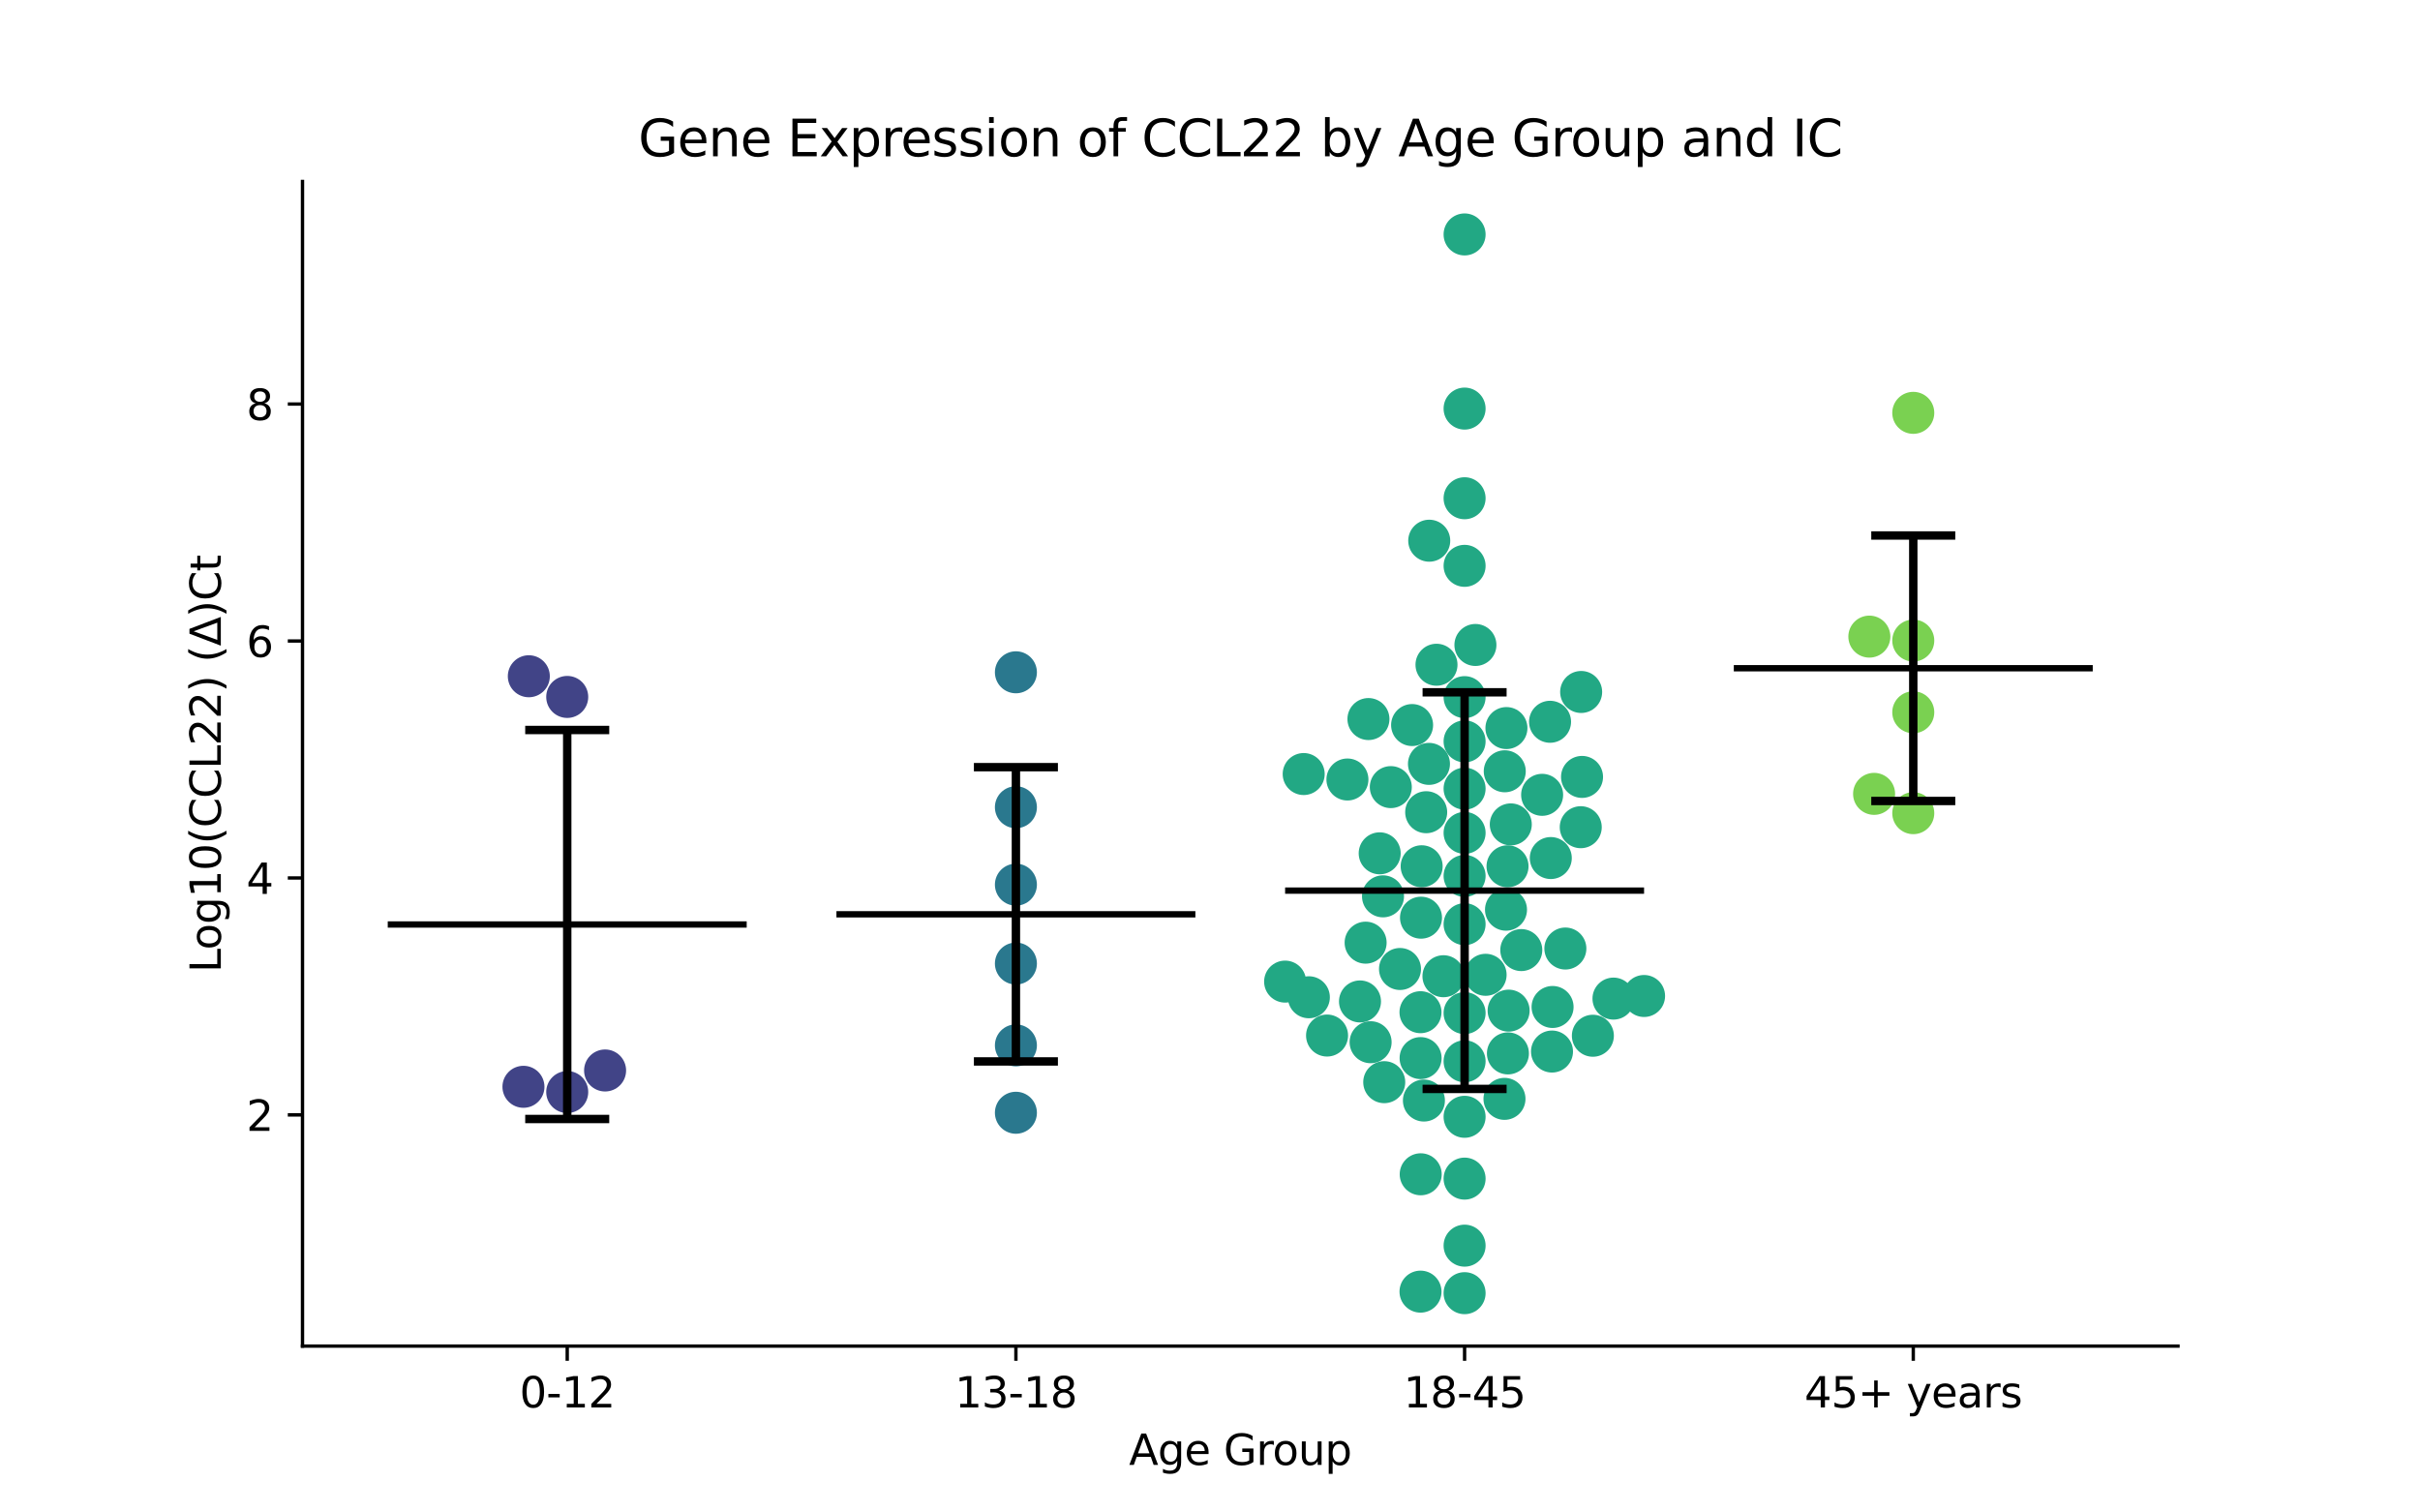 <?xml version="1.0" encoding="utf-8" standalone="no"?>
<!DOCTYPE svg PUBLIC "-//W3C//DTD SVG 1.1//EN"
  "http://www.w3.org/Graphics/SVG/1.1/DTD/svg11.dtd">
<svg xmlns:xlink="http://www.w3.org/1999/xlink" width="576pt" height="360pt" viewBox="0 0 576 360" xmlns="http://www.w3.org/2000/svg" version="1.1">
 <defs>
  <style type="text/css">*{stroke-linejoin: round; stroke-linecap: butt}</style>
 </defs>
 <g id="figure_1">
  <g id="patch_1">
   <path d="M 0 360 
L 576 360 
L 576 0 
L 0 0 
z
" style="fill: #ffffff"/>
  </g>
  <g id="axes_1">
   <g id="patch_2">
    <path d="M 72 320.4 
L 518.4 320.4 
L 518.4 43.2 
L 72 43.2 
z
" style="fill: #ffffff"/>
   </g>
   <g id="PathCollection_1">
    <defs>
     <path id="C0_0_8bb3ae64c8" d="M 0 5 
C 1.326 5 2.598 4.473 3.536 3.536 
C 4.473 2.598 5 1.326 5 -0 
C 5 -1.326 4.473 -2.598 3.536 -3.536 
C 2.598 -4.473 1.326 -5 0 -5 
C -1.326 -5 -2.598 -4.473 -3.536 -3.536 
C -4.473 -2.598 -5 -1.326 -5 0 
C -5 1.326 -4.473 2.598 -3.536 3.536 
C -2.598 4.473 -1.326 5 0 5 
z
"/>
    </defs>
    <g clip-path="url(#pdf926c9b9c)">
     <use xlink:href="#C0_0_8bb3ae64c8" x="135.009" y="259.925" style="fill: #414487"/>
    </g>
    <g clip-path="url(#pdf926c9b9c)">
     <use xlink:href="#C0_0_8bb3ae64c8" x="135.009" y="165.884" style="fill: #414487"/>
    </g>
    <g clip-path="url(#pdf926c9b9c)">
     <use xlink:href="#C0_0_8bb3ae64c8" x="124.59" y="258.679" style="fill: #414487"/>
    </g>
    <g clip-path="url(#pdf926c9b9c)">
     <use xlink:href="#C0_0_8bb3ae64c8" x="144.022" y="254.795" style="fill: #414487"/>
    </g>
    <g clip-path="url(#pdf926c9b9c)">
     <use xlink:href="#C0_0_8bb3ae64c8" x="125.869" y="160.961" style="fill: #414487"/>
    </g>
   </g>
   <g id="PathCollection_2">
    <defs>
     <path id="C1_0_9fe7c3925b" d="M 0 5 
C 1.326 5 2.598 4.473 3.536 3.536 
C 4.473 2.598 5 1.326 5 -0 
C 5 -1.326 4.473 -2.598 3.536 -3.536 
C 2.598 -4.473 1.326 -5 0 -5 
C -1.326 -5 -2.598 -4.473 -3.536 -3.536 
C -4.473 -2.598 -5 -1.326 -5 0 
C -5 1.326 -4.473 2.598 -3.536 3.536 
C -2.598 4.473 -1.326 5 0 5 
z
"/>
    </defs>
    <g clip-path="url(#pdf926c9b9c)">
     <use xlink:href="#C1_0_9fe7c3925b" x="241.803" y="192.138" style="fill: #2a788e"/>
    </g>
    <g clip-path="url(#pdf926c9b9c)">
     <use xlink:href="#C1_0_9fe7c3925b" x="241.803" y="248.82" style="fill: #2a788e"/>
    </g>
    <g clip-path="url(#pdf926c9b9c)">
     <use xlink:href="#C1_0_9fe7c3925b" x="241.803" y="210.567" style="fill: #2a788e"/>
    </g>
    <g clip-path="url(#pdf926c9b9c)">
     <use xlink:href="#C1_0_9fe7c3925b" x="241.803" y="160.019" style="fill: #2a788e"/>
    </g>
    <g clip-path="url(#pdf926c9b9c)">
     <use xlink:href="#C1_0_9fe7c3925b" x="241.803" y="229.343" style="fill: #2a788e"/>
    </g>
    <g clip-path="url(#pdf926c9b9c)">
     <use xlink:href="#C1_0_9fe7c3925b" x="241.803" y="264.858" style="fill: #2a788e"/>
    </g>
   </g>
   <g id="PathCollection_3">
    <defs>
     <path id="C2_0_436fbdc144" d="M 0 5 
C 1.326 5 2.598 4.473 3.536 3.536 
C 4.473 2.598 5 1.326 5 -0 
C 5 -1.326 4.473 -2.598 3.536 -3.536 
C 2.598 -4.473 1.326 -5 0 -5 
C -1.326 -5 -2.598 -4.473 -3.536 -3.536 
C -4.473 -2.598 -5 -1.326 -5 0 
C -5 1.326 -4.473 2.598 -3.536 3.536 
C -2.598 4.473 -1.326 5 0 5 
z
"/>
    </defs>
    <g clip-path="url(#pdf926c9b9c)">
     <use xlink:href="#C2_0_436fbdc144" x="315.862" y="246.478" style="fill: #22a884"/>
    </g>
    <g clip-path="url(#pdf926c9b9c)">
     <use xlink:href="#C2_0_436fbdc144" x="340.117" y="181.817" style="fill: #22a884"/>
    </g>
    <g clip-path="url(#pdf926c9b9c)">
     <use xlink:href="#C2_0_436fbdc144" x="351.174" y="153.515" style="fill: #22a884"/>
    </g>
    <g clip-path="url(#pdf926c9b9c)">
     <use xlink:href="#C2_0_436fbdc144" x="384.035" y="237.686" style="fill: #22a884"/>
    </g>
    <g clip-path="url(#pdf926c9b9c)">
     <use xlink:href="#C2_0_436fbdc144" x="379.13" y="246.528" style="fill: #22a884"/>
    </g>
    <g clip-path="url(#pdf926c9b9c)">
     <use xlink:href="#C2_0_436fbdc144" x="329.471" y="257.579" style="fill: #22a884"/>
    </g>
    <g clip-path="url(#pdf926c9b9c)">
     <use xlink:href="#C2_0_436fbdc144" x="339.456" y="193.323" style="fill: #22a884"/>
    </g>
    <g clip-path="url(#pdf926c9b9c)">
     <use xlink:href="#C2_0_436fbdc144" x="348.597" y="118.592" style="fill: #22a884"/>
    </g>
    <g clip-path="url(#pdf926c9b9c)">
     <use xlink:href="#C2_0_436fbdc144" x="376.55" y="184.921" style="fill: #22a884"/>
    </g>
    <g clip-path="url(#pdf926c9b9c)">
     <use xlink:href="#C2_0_436fbdc144" x="340.182" y="128.699" style="fill: #22a884"/>
    </g>
    <g clip-path="url(#pdf926c9b9c)">
     <use xlink:href="#C2_0_436fbdc144" x="348.597" y="134.68" style="fill: #22a884"/>
    </g>
    <g clip-path="url(#pdf926c9b9c)">
     <use xlink:href="#C2_0_436fbdc144" x="338.379" y="206.188" style="fill: #22a884"/>
    </g>
    <g clip-path="url(#pdf926c9b9c)">
     <use xlink:href="#C2_0_436fbdc144" x="368.938" y="171.797" style="fill: #22a884"/>
    </g>
    <g clip-path="url(#pdf926c9b9c)">
     <use xlink:href="#C2_0_436fbdc144" x="348.597" y="208.488" style="fill: #22a884"/>
    </g>
    <g clip-path="url(#pdf926c9b9c)">
     <use xlink:href="#C2_0_436fbdc144" x="358.817" y="206.194" style="fill: #22a884"/>
    </g>
    <g clip-path="url(#pdf926c9b9c)">
     <use xlink:href="#C2_0_436fbdc144" x="341.91" y="158.222" style="fill: #22a884"/>
    </g>
    <g clip-path="url(#pdf926c9b9c)">
     <use xlink:href="#C2_0_436fbdc144" x="372.583" y="225.768" style="fill: #22a884"/>
    </g>
    <g clip-path="url(#pdf926c9b9c)">
     <use xlink:href="#C2_0_436fbdc144" x="311.531" y="237.368" style="fill: #22a884"/>
    </g>
    <g clip-path="url(#pdf926c9b9c)">
     <use xlink:href="#C2_0_436fbdc144" x="348.597" y="280.533" style="fill: #22a884"/>
    </g>
    <g clip-path="url(#pdf926c9b9c)">
     <use xlink:href="#C2_0_436fbdc144" x="328.39" y="203.106" style="fill: #22a884"/>
    </g>
    <g clip-path="url(#pdf926c9b9c)">
     <use xlink:href="#C2_0_436fbdc144" x="358.556" y="173.295" style="fill: #22a884"/>
    </g>
    <g clip-path="url(#pdf926c9b9c)">
     <use xlink:href="#C2_0_436fbdc144" x="369.4" y="250.288" style="fill: #22a884"/>
    </g>
    <g clip-path="url(#pdf926c9b9c)">
     <use xlink:href="#C2_0_436fbdc144" x="338.153" y="279.503" style="fill: #22a884"/>
    </g>
    <g clip-path="url(#pdf926c9b9c)">
     <use xlink:href="#C2_0_436fbdc144" x="305.879" y="233.641" style="fill: #22a884"/>
    </g>
    <g clip-path="url(#pdf926c9b9c)">
     <use xlink:href="#C2_0_436fbdc144" x="331.036" y="187.349" style="fill: #22a884"/>
    </g>
    <g clip-path="url(#pdf926c9b9c)">
     <use xlink:href="#C2_0_436fbdc144" x="338.223" y="218.425" style="fill: #22a884"/>
    </g>
    <g clip-path="url(#pdf926c9b9c)">
     <use xlink:href="#C2_0_436fbdc144" x="338.104" y="307.434" style="fill: #22a884"/>
    </g>
    <g clip-path="url(#pdf926c9b9c)">
     <use xlink:href="#C2_0_436fbdc144" x="369.539" y="239.679" style="fill: #22a884"/>
    </g>
    <g clip-path="url(#pdf926c9b9c)">
     <use xlink:href="#C2_0_436fbdc144" x="348.597" y="55.8" style="fill: #22a884"/>
    </g>
    <g clip-path="url(#pdf926c9b9c)">
     <use xlink:href="#C2_0_436fbdc144" x="348.597" y="219.969" style="fill: #22a884"/>
    </g>
    <g clip-path="url(#pdf926c9b9c)">
     <use xlink:href="#C2_0_436fbdc144" x="348.597" y="296.489" style="fill: #22a884"/>
    </g>
    <g clip-path="url(#pdf926c9b9c)">
     <use xlink:href="#C2_0_436fbdc144" x="338.915" y="261.95" style="fill: #22a884"/>
    </g>
    <g clip-path="url(#pdf926c9b9c)">
     <use xlink:href="#C2_0_436fbdc144" x="329.178" y="213.346" style="fill: #22a884"/>
    </g>
    <g clip-path="url(#pdf926c9b9c)">
     <use xlink:href="#C2_0_436fbdc144" x="348.597" y="265.82" style="fill: #22a884"/>
    </g>
    <g clip-path="url(#pdf926c9b9c)">
     <use xlink:href="#C2_0_436fbdc144" x="348.597" y="241.138" style="fill: #22a884"/>
    </g>
    <g clip-path="url(#pdf926c9b9c)">
     <use xlink:href="#C2_0_436fbdc144" x="358.158" y="183.58" style="fill: #22a884"/>
    </g>
    <g clip-path="url(#pdf926c9b9c)">
     <use xlink:href="#C2_0_436fbdc144" x="348.597" y="307.8" style="fill: #22a884"/>
    </g>
    <g clip-path="url(#pdf926c9b9c)">
     <use xlink:href="#C2_0_436fbdc144" x="325.041" y="224.371" style="fill: #22a884"/>
    </g>
    <g clip-path="url(#pdf926c9b9c)">
     <use xlink:href="#C2_0_436fbdc144" x="338.127" y="251.848" style="fill: #22a884"/>
    </g>
    <g clip-path="url(#pdf926c9b9c)">
     <use xlink:href="#C2_0_436fbdc144" x="326.228" y="248.068" style="fill: #22a884"/>
    </g>
    <g clip-path="url(#pdf926c9b9c)">
     <use xlink:href="#C2_0_436fbdc144" x="359.592" y="196.221" style="fill: #22a884"/>
    </g>
    <g clip-path="url(#pdf926c9b9c)">
     <use xlink:href="#C2_0_436fbdc144" x="358.092" y="261.55" style="fill: #22a884"/>
    </g>
    <g clip-path="url(#pdf926c9b9c)">
     <use xlink:href="#C2_0_436fbdc144" x="333.224" y="230.638" style="fill: #22a884"/>
    </g>
    <g clip-path="url(#pdf926c9b9c)">
     <use xlink:href="#C2_0_436fbdc144" x="343.567" y="232.36" style="fill: #22a884"/>
    </g>
    <g clip-path="url(#pdf926c9b9c)">
     <use xlink:href="#C2_0_436fbdc144" x="358.454" y="216.524" style="fill: #22a884"/>
    </g>
    <g clip-path="url(#pdf926c9b9c)">
     <use xlink:href="#C2_0_436fbdc144" x="358.911" y="250.731" style="fill: #22a884"/>
    </g>
    <g clip-path="url(#pdf926c9b9c)">
     <use xlink:href="#C2_0_436fbdc144" x="348.597" y="252.608" style="fill: #22a884"/>
    </g>
    <g clip-path="url(#pdf926c9b9c)">
     <use xlink:href="#C2_0_436fbdc144" x="353.6" y="232.021" style="fill: #22a884"/>
    </g>
    <g clip-path="url(#pdf926c9b9c)">
     <use xlink:href="#C2_0_436fbdc144" x="362.09" y="226.137" style="fill: #22a884"/>
    </g>
    <g clip-path="url(#pdf926c9b9c)">
     <use xlink:href="#C2_0_436fbdc144" x="323.701" y="238.362" style="fill: #22a884"/>
    </g>
    <g clip-path="url(#pdf926c9b9c)">
     <use xlink:href="#C2_0_436fbdc144" x="310.299" y="184.237" style="fill: #22a884"/>
    </g>
    <g clip-path="url(#pdf926c9b9c)">
     <use xlink:href="#C2_0_436fbdc144" x="376.244" y="196.891" style="fill: #22a884"/>
    </g>
    <g clip-path="url(#pdf926c9b9c)">
     <use xlink:href="#C2_0_436fbdc144" x="359.079" y="240.552" style="fill: #22a884"/>
    </g>
    <g clip-path="url(#pdf926c9b9c)">
     <use xlink:href="#C2_0_436fbdc144" x="336.104" y="172.576" style="fill: #22a884"/>
    </g>
    <g clip-path="url(#pdf926c9b9c)">
     <use xlink:href="#C2_0_436fbdc144" x="348.597" y="165.932" style="fill: #22a884"/>
    </g>
    <g clip-path="url(#pdf926c9b9c)">
     <use xlink:href="#C2_0_436fbdc144" x="320.71" y="185.536" style="fill: #22a884"/>
    </g>
    <g clip-path="url(#pdf926c9b9c)">
     <use xlink:href="#C2_0_436fbdc144" x="369.113" y="204.231" style="fill: #22a884"/>
    </g>
    <g clip-path="url(#pdf926c9b9c)">
     <use xlink:href="#C2_0_436fbdc144" x="338.1" y="240.922" style="fill: #22a884"/>
    </g>
    <g clip-path="url(#pdf926c9b9c)">
     <use xlink:href="#C2_0_436fbdc144" x="391.315" y="237.066" style="fill: #22a884"/>
    </g>
    <g clip-path="url(#pdf926c9b9c)">
     <use xlink:href="#C2_0_436fbdc144" x="348.597" y="97.253" style="fill: #22a884"/>
    </g>
    <g clip-path="url(#pdf926c9b9c)">
     <use xlink:href="#C2_0_436fbdc144" x="348.597" y="187.714" style="fill: #22a884"/>
    </g>
    <g clip-path="url(#pdf926c9b9c)">
     <use xlink:href="#C2_0_436fbdc144" x="325.712" y="171.148" style="fill: #22a884"/>
    </g>
    <g clip-path="url(#pdf926c9b9c)">
     <use xlink:href="#C2_0_436fbdc144" x="367.052" y="189.184" style="fill: #22a884"/>
    </g>
    <g clip-path="url(#pdf926c9b9c)">
     <use xlink:href="#C2_0_436fbdc144" x="376.34" y="164.704" style="fill: #22a884"/>
    </g>
    <g clip-path="url(#pdf926c9b9c)">
     <use xlink:href="#C2_0_436fbdc144" x="348.597" y="176.463" style="fill: #22a884"/>
    </g>
    <g clip-path="url(#pdf926c9b9c)">
     <use xlink:href="#C2_0_436fbdc144" x="348.597" y="198.244" style="fill: #22a884"/>
    </g>
   </g>
   <g id="PathCollection_4">
    <defs>
     <path id="C3_0_03d48e1e03" d="M 0 5 
C 1.326 5 2.598 4.473 3.536 3.536 
C 4.473 2.598 5 1.326 5 -0 
C 5 -1.326 4.473 -2.598 3.536 -3.536 
C 2.598 -4.473 1.326 -5 0 -5 
C -1.326 -5 -2.598 -4.473 -3.536 -3.536 
C -4.473 -2.598 -5 -1.326 -5 0 
C -5 1.326 -4.473 2.598 -3.536 3.536 
C -2.598 4.473 -1.326 5 0 5 
z
"/>
    </defs>
    <g clip-path="url(#pdf926c9b9c)">
     <use xlink:href="#C3_0_03d48e1e03" x="455.391" y="169.538" style="fill: #7ad151"/>
    </g>
    <g clip-path="url(#pdf926c9b9c)">
     <use xlink:href="#C3_0_03d48e1e03" x="455.391" y="152.463" style="fill: #7ad151"/>
    </g>
    <g clip-path="url(#pdf926c9b9c)">
     <use xlink:href="#C3_0_03d48e1e03" x="444.938" y="151.527" style="fill: #7ad151"/>
    </g>
    <g clip-path="url(#pdf926c9b9c)">
     <use xlink:href="#C3_0_03d48e1e03" x="455.391" y="193.549" style="fill: #7ad151"/>
    </g>
    <g clip-path="url(#pdf926c9b9c)">
     <use xlink:href="#C3_0_03d48e1e03" x="446.065" y="188.955" style="fill: #7ad151"/>
    </g>
    <g clip-path="url(#pdf926c9b9c)">
     <use xlink:href="#C3_0_03d48e1e03" x="455.391" y="98.265" style="fill: #7ad151"/>
    </g>
   </g>
   <g id="matplotlib.axis_1">
    <g id="xtick_1">
     <g id="line2d_1">
      <defs>
       <path id="m6273d98563" d="M 0 0 
L 0 3.5 
" style="stroke: #000000; stroke-width: 0.8"/>
      </defs>
      <g>
       <use xlink:href="#m6273d98563" x="135.009" y="320.4" style="stroke: #000000; stroke-width: 0.8"/>
      </g>
     </g>
     <g id="text_1">
      <!-- 0-12 -->
      <g transform="translate(123.661 334.998) scale(0.1 -0.1)">
       <defs>
        <path id="DejaVuSans-30" d="M 2034 4250 
Q 1547 4250 1301 3770 
Q 1056 3291 1056 2328 
Q 1056 1369 1301 889 
Q 1547 409 2034 409 
Q 2525 409 2770 889 
Q 3016 1369 3016 2328 
Q 3016 3291 2770 3770 
Q 2525 4250 2034 4250 
z
M 2034 4750 
Q 2819 4750 3233 4129 
Q 3647 3509 3647 2328 
Q 3647 1150 3233 529 
Q 2819 -91 2034 -91 
Q 1250 -91 836 529 
Q 422 1150 422 2328 
Q 422 3509 836 4129 
Q 1250 4750 2034 4750 
z
" transform="scale(0.016)"/>
        <path id="DejaVuSans-2d" d="M 313 2009 
L 1997 2009 
L 1997 1497 
L 313 1497 
L 313 2009 
z
" transform="scale(0.016)"/>
        <path id="DejaVuSans-31" d="M 794 531 
L 1825 531 
L 1825 4091 
L 703 3866 
L 703 4441 
L 1819 4666 
L 2450 4666 
L 2450 531 
L 3481 531 
L 3481 0 
L 794 0 
L 794 531 
z
" transform="scale(0.016)"/>
        <path id="DejaVuSans-32" d="M 1228 531 
L 3431 531 
L 3431 0 
L 469 0 
L 469 531 
Q 828 903 1448 1529 
Q 2069 2156 2228 2338 
Q 2531 2678 2651 2914 
Q 2772 3150 2772 3378 
Q 2772 3750 2511 3984 
Q 2250 4219 1831 4219 
Q 1534 4219 1204 4116 
Q 875 4013 500 3803 
L 500 4441 
Q 881 4594 1212 4672 
Q 1544 4750 1819 4750 
Q 2544 4750 2975 4387 
Q 3406 4025 3406 3419 
Q 3406 3131 3298 2873 
Q 3191 2616 2906 2266 
Q 2828 2175 2409 1742 
Q 1991 1309 1228 531 
z
" transform="scale(0.016)"/>
       </defs>
       <use xlink:href="#DejaVuSans-30"/>
       <use xlink:href="#DejaVuSans-2d" x="63.623"/>
       <use xlink:href="#DejaVuSans-31" x="99.707"/>
       <use xlink:href="#DejaVuSans-32" x="163.33"/>
      </g>
     </g>
    </g>
    <g id="xtick_2">
     <g id="line2d_2">
      <g>
       <use xlink:href="#m6273d98563" x="241.803" y="320.4" style="stroke: #000000; stroke-width: 0.8"/>
      </g>
     </g>
     <g id="text_2">
      <!-- 13-18 -->
      <g transform="translate(227.274 334.998) scale(0.1 -0.1)">
       <defs>
        <path id="DejaVuSans-33" d="M 2597 2516 
Q 3050 2419 3304 2112 
Q 3559 1806 3559 1356 
Q 3559 666 3084 287 
Q 2609 -91 1734 -91 
Q 1441 -91 1130 -33 
Q 819 25 488 141 
L 488 750 
Q 750 597 1062 519 
Q 1375 441 1716 441 
Q 2309 441 2620 675 
Q 2931 909 2931 1356 
Q 2931 1769 2642 2001 
Q 2353 2234 1838 2234 
L 1294 2234 
L 1294 2753 
L 1863 2753 
Q 2328 2753 2575 2939 
Q 2822 3125 2822 3475 
Q 2822 3834 2567 4026 
Q 2313 4219 1838 4219 
Q 1578 4219 1281 4162 
Q 984 4106 628 3988 
L 628 4550 
Q 988 4650 1302 4700 
Q 1616 4750 1894 4750 
Q 2613 4750 3031 4423 
Q 3450 4097 3450 3541 
Q 3450 3153 3228 2886 
Q 3006 2619 2597 2516 
z
" transform="scale(0.016)"/>
        <path id="DejaVuSans-38" d="M 2034 2216 
Q 1584 2216 1326 1975 
Q 1069 1734 1069 1313 
Q 1069 891 1326 650 
Q 1584 409 2034 409 
Q 2484 409 2743 651 
Q 3003 894 3003 1313 
Q 3003 1734 2745 1975 
Q 2488 2216 2034 2216 
z
M 1403 2484 
Q 997 2584 770 2862 
Q 544 3141 544 3541 
Q 544 4100 942 4425 
Q 1341 4750 2034 4750 
Q 2731 4750 3128 4425 
Q 3525 4100 3525 3541 
Q 3525 3141 3298 2862 
Q 3072 2584 2669 2484 
Q 3125 2378 3379 2068 
Q 3634 1759 3634 1313 
Q 3634 634 3220 271 
Q 2806 -91 2034 -91 
Q 1263 -91 848 271 
Q 434 634 434 1313 
Q 434 1759 690 2068 
Q 947 2378 1403 2484 
z
M 1172 3481 
Q 1172 3119 1398 2916 
Q 1625 2713 2034 2713 
Q 2441 2713 2670 2916 
Q 2900 3119 2900 3481 
Q 2900 3844 2670 4047 
Q 2441 4250 2034 4250 
Q 1625 4250 1398 4047 
Q 1172 3844 1172 3481 
z
" transform="scale(0.016)"/>
       </defs>
       <use xlink:href="#DejaVuSans-31"/>
       <use xlink:href="#DejaVuSans-33" x="63.623"/>
       <use xlink:href="#DejaVuSans-2d" x="127.246"/>
       <use xlink:href="#DejaVuSans-31" x="163.33"/>
       <use xlink:href="#DejaVuSans-38" x="226.953"/>
      </g>
     </g>
    </g>
    <g id="xtick_3">
     <g id="line2d_3">
      <g>
       <use xlink:href="#m6273d98563" x="348.597" y="320.4" style="stroke: #000000; stroke-width: 0.8"/>
      </g>
     </g>
     <g id="text_3">
      <!-- 18-45 -->
      <g transform="translate(334.068 334.998) scale(0.1 -0.1)">
       <defs>
        <path id="DejaVuSans-34" d="M 2419 4116 
L 825 1625 
L 2419 1625 
L 2419 4116 
z
M 2253 4666 
L 3047 4666 
L 3047 1625 
L 3713 1625 
L 3713 1100 
L 3047 1100 
L 3047 0 
L 2419 0 
L 2419 1100 
L 313 1100 
L 313 1709 
L 2253 4666 
z
" transform="scale(0.016)"/>
        <path id="DejaVuSans-35" d="M 691 4666 
L 3169 4666 
L 3169 4134 
L 1269 4134 
L 1269 2991 
Q 1406 3038 1543 3061 
Q 1681 3084 1819 3084 
Q 2600 3084 3056 2656 
Q 3513 2228 3513 1497 
Q 3513 744 3044 326 
Q 2575 -91 1722 -91 
Q 1428 -91 1123 -41 
Q 819 9 494 109 
L 494 744 
Q 775 591 1075 516 
Q 1375 441 1709 441 
Q 2250 441 2565 725 
Q 2881 1009 2881 1497 
Q 2881 1984 2565 2268 
Q 2250 2553 1709 2553 
Q 1456 2553 1204 2497 
Q 953 2441 691 2322 
L 691 4666 
z
" transform="scale(0.016)"/>
       </defs>
       <use xlink:href="#DejaVuSans-31"/>
       <use xlink:href="#DejaVuSans-38" x="63.623"/>
       <use xlink:href="#DejaVuSans-2d" x="127.246"/>
       <use xlink:href="#DejaVuSans-34" x="163.33"/>
       <use xlink:href="#DejaVuSans-35" x="226.953"/>
      </g>
     </g>
    </g>
    <g id="xtick_4">
     <g id="line2d_4">
      <g>
       <use xlink:href="#m6273d98563" x="455.391" y="320.4" style="stroke: #000000; stroke-width: 0.8"/>
      </g>
     </g>
     <g id="text_4">
      <!-- 45+ years -->
      <g transform="translate(429.49 334.998) scale(0.1 -0.1)">
       <defs>
        <path id="DejaVuSans-2b" d="M 2944 4013 
L 2944 2272 
L 4684 2272 
L 4684 1741 
L 2944 1741 
L 2944 0 
L 2419 0 
L 2419 1741 
L 678 1741 
L 678 2272 
L 2419 2272 
L 2419 4013 
L 2944 4013 
z
" transform="scale(0.016)"/>
        <path id="DejaVuSans-20" transform="scale(0.016)"/>
        <path id="DejaVuSans-79" d="M 2059 -325 
Q 1816 -950 1584 -1140 
Q 1353 -1331 966 -1331 
L 506 -1331 
L 506 -850 
L 844 -850 
Q 1081 -850 1212 -737 
Q 1344 -625 1503 -206 
L 1606 56 
L 191 3500 
L 800 3500 
L 1894 763 
L 2988 3500 
L 3597 3500 
L 2059 -325 
z
" transform="scale(0.016)"/>
        <path id="DejaVuSans-65" d="M 3597 1894 
L 3597 1613 
L 953 1613 
Q 991 1019 1311 708 
Q 1631 397 2203 397 
Q 2534 397 2845 478 
Q 3156 559 3463 722 
L 3463 178 
Q 3153 47 2828 -22 
Q 2503 -91 2169 -91 
Q 1331 -91 842 396 
Q 353 884 353 1716 
Q 353 2575 817 3079 
Q 1281 3584 2069 3584 
Q 2775 3584 3186 3129 
Q 3597 2675 3597 1894 
z
M 3022 2063 
Q 3016 2534 2758 2815 
Q 2500 3097 2075 3097 
Q 1594 3097 1305 2825 
Q 1016 2553 972 2059 
L 3022 2063 
z
" transform="scale(0.016)"/>
        <path id="DejaVuSans-61" d="M 2194 1759 
Q 1497 1759 1228 1600 
Q 959 1441 959 1056 
Q 959 750 1161 570 
Q 1363 391 1709 391 
Q 2188 391 2477 730 
Q 2766 1069 2766 1631 
L 2766 1759 
L 2194 1759 
z
M 3341 1997 
L 3341 0 
L 2766 0 
L 2766 531 
Q 2569 213 2275 61 
Q 1981 -91 1556 -91 
Q 1019 -91 701 211 
Q 384 513 384 1019 
Q 384 1609 779 1909 
Q 1175 2209 1959 2209 
L 2766 2209 
L 2766 2266 
Q 2766 2663 2505 2880 
Q 2244 3097 1772 3097 
Q 1472 3097 1187 3025 
Q 903 2953 641 2809 
L 641 3341 
Q 956 3463 1253 3523 
Q 1550 3584 1831 3584 
Q 2591 3584 2966 3190 
Q 3341 2797 3341 1997 
z
" transform="scale(0.016)"/>
        <path id="DejaVuSans-72" d="M 2631 2963 
Q 2534 3019 2420 3045 
Q 2306 3072 2169 3072 
Q 1681 3072 1420 2755 
Q 1159 2438 1159 1844 
L 1159 0 
L 581 0 
L 581 3500 
L 1159 3500 
L 1159 2956 
Q 1341 3275 1631 3429 
Q 1922 3584 2338 3584 
Q 2397 3584 2469 3576 
Q 2541 3569 2628 3553 
L 2631 2963 
z
" transform="scale(0.016)"/>
        <path id="DejaVuSans-73" d="M 2834 3397 
L 2834 2853 
Q 2591 2978 2328 3040 
Q 2066 3103 1784 3103 
Q 1356 3103 1142 2972 
Q 928 2841 928 2578 
Q 928 2378 1081 2264 
Q 1234 2150 1697 2047 
L 1894 2003 
Q 2506 1872 2764 1633 
Q 3022 1394 3022 966 
Q 3022 478 2636 193 
Q 2250 -91 1575 -91 
Q 1294 -91 989 -36 
Q 684 19 347 128 
L 347 722 
Q 666 556 975 473 
Q 1284 391 1588 391 
Q 1994 391 2212 530 
Q 2431 669 2431 922 
Q 2431 1156 2273 1281 
Q 2116 1406 1581 1522 
L 1381 1569 
Q 847 1681 609 1914 
Q 372 2147 372 2553 
Q 372 3047 722 3315 
Q 1072 3584 1716 3584 
Q 2034 3584 2315 3537 
Q 2597 3491 2834 3397 
z
" transform="scale(0.016)"/>
       </defs>
       <use xlink:href="#DejaVuSans-34"/>
       <use xlink:href="#DejaVuSans-35" x="63.623"/>
       <use xlink:href="#DejaVuSans-2b" x="127.246"/>
       <use xlink:href="#DejaVuSans-20" x="211.035"/>
       <use xlink:href="#DejaVuSans-79" x="242.822"/>
       <use xlink:href="#DejaVuSans-65" x="302.002"/>
       <use xlink:href="#DejaVuSans-61" x="363.525"/>
       <use xlink:href="#DejaVuSans-72" x="424.805"/>
       <use xlink:href="#DejaVuSans-73" x="465.918"/>
      </g>
     </g>
    </g>
    <g id="text_5">
     <!-- Age Group -->
     <g transform="translate(268.72 348.677) scale(0.1 -0.1)">
      <defs>
       <path id="DejaVuSans-41" d="M 2188 4044 
L 1331 1722 
L 3047 1722 
L 2188 4044 
z
M 1831 4666 
L 2547 4666 
L 4325 0 
L 3669 0 
L 3244 1197 
L 1141 1197 
L 716 0 
L 50 0 
L 1831 4666 
z
" transform="scale(0.016)"/>
       <path id="DejaVuSans-67" d="M 2906 1791 
Q 2906 2416 2648 2759 
Q 2391 3103 1925 3103 
Q 1463 3103 1205 2759 
Q 947 2416 947 1791 
Q 947 1169 1205 825 
Q 1463 481 1925 481 
Q 2391 481 2648 825 
Q 2906 1169 2906 1791 
z
M 3481 434 
Q 3481 -459 3084 -895 
Q 2688 -1331 1869 -1331 
Q 1566 -1331 1297 -1286 
Q 1028 -1241 775 -1147 
L 775 -588 
Q 1028 -725 1275 -790 
Q 1522 -856 1778 -856 
Q 2344 -856 2625 -561 
Q 2906 -266 2906 331 
L 2906 616 
Q 2728 306 2450 153 
Q 2172 0 1784 0 
Q 1141 0 747 490 
Q 353 981 353 1791 
Q 353 2603 747 3093 
Q 1141 3584 1784 3584 
Q 2172 3584 2450 3431 
Q 2728 3278 2906 2969 
L 2906 3500 
L 3481 3500 
L 3481 434 
z
" transform="scale(0.016)"/>
       <path id="DejaVuSans-47" d="M 3809 666 
L 3809 1919 
L 2778 1919 
L 2778 2438 
L 4434 2438 
L 4434 434 
Q 4069 175 3628 42 
Q 3188 -91 2688 -91 
Q 1594 -91 976 548 
Q 359 1188 359 2328 
Q 359 3472 976 4111 
Q 1594 4750 2688 4750 
Q 3144 4750 3555 4637 
Q 3966 4525 4313 4306 
L 4313 3634 
Q 3963 3931 3569 4081 
Q 3175 4231 2741 4231 
Q 1884 4231 1454 3753 
Q 1025 3275 1025 2328 
Q 1025 1384 1454 906 
Q 1884 428 2741 428 
Q 3075 428 3337 486 
Q 3600 544 3809 666 
z
" transform="scale(0.016)"/>
       <path id="DejaVuSans-6f" d="M 1959 3097 
Q 1497 3097 1228 2736 
Q 959 2375 959 1747 
Q 959 1119 1226 758 
Q 1494 397 1959 397 
Q 2419 397 2687 759 
Q 2956 1122 2956 1747 
Q 2956 2369 2687 2733 
Q 2419 3097 1959 3097 
z
M 1959 3584 
Q 2709 3584 3137 3096 
Q 3566 2609 3566 1747 
Q 3566 888 3137 398 
Q 2709 -91 1959 -91 
Q 1206 -91 779 398 
Q 353 888 353 1747 
Q 353 2609 779 3096 
Q 1206 3584 1959 3584 
z
" transform="scale(0.016)"/>
       <path id="DejaVuSans-75" d="M 544 1381 
L 544 3500 
L 1119 3500 
L 1119 1403 
Q 1119 906 1312 657 
Q 1506 409 1894 409 
Q 2359 409 2629 706 
Q 2900 1003 2900 1516 
L 2900 3500 
L 3475 3500 
L 3475 0 
L 2900 0 
L 2900 538 
Q 2691 219 2414 64 
Q 2138 -91 1772 -91 
Q 1169 -91 856 284 
Q 544 659 544 1381 
z
M 1991 3584 
L 1991 3584 
z
" transform="scale(0.016)"/>
       <path id="DejaVuSans-70" d="M 1159 525 
L 1159 -1331 
L 581 -1331 
L 581 3500 
L 1159 3500 
L 1159 2969 
Q 1341 3281 1617 3432 
Q 1894 3584 2278 3584 
Q 2916 3584 3314 3078 
Q 3713 2572 3713 1747 
Q 3713 922 3314 415 
Q 2916 -91 2278 -91 
Q 1894 -91 1617 61 
Q 1341 213 1159 525 
z
M 3116 1747 
Q 3116 2381 2855 2742 
Q 2594 3103 2138 3103 
Q 1681 3103 1420 2742 
Q 1159 2381 1159 1747 
Q 1159 1113 1420 752 
Q 1681 391 2138 391 
Q 2594 391 2855 752 
Q 3116 1113 3116 1747 
z
" transform="scale(0.016)"/>
      </defs>
      <use xlink:href="#DejaVuSans-41"/>
      <use xlink:href="#DejaVuSans-67" x="68.408"/>
      <use xlink:href="#DejaVuSans-65" x="131.885"/>
      <use xlink:href="#DejaVuSans-20" x="193.408"/>
      <use xlink:href="#DejaVuSans-47" x="225.195"/>
      <use xlink:href="#DejaVuSans-72" x="302.686"/>
      <use xlink:href="#DejaVuSans-6f" x="341.549"/>
      <use xlink:href="#DejaVuSans-75" x="402.73"/>
      <use xlink:href="#DejaVuSans-70" x="466.109"/>
     </g>
    </g>
   </g>
   <g id="matplotlib.axis_2">
    <g id="ytick_1">
     <g id="line2d_5">
      <defs>
       <path id="m9ec533f79d" d="M 0 0 
L -3.5 0 
" style="stroke: #000000; stroke-width: 0.8"/>
      </defs>
      <g>
       <use xlink:href="#m9ec533f79d" x="72" y="265.367" style="stroke: #000000; stroke-width: 0.8"/>
      </g>
     </g>
     <g id="text_6">
      <!-- 2 -->
      <g transform="translate(58.638 269.166) scale(0.1 -0.1)">
       <use xlink:href="#DejaVuSans-32"/>
      </g>
     </g>
    </g>
    <g id="ytick_2">
     <g id="line2d_6">
      <g>
       <use xlink:href="#m9ec533f79d" x="72" y="208.968" style="stroke: #000000; stroke-width: 0.8"/>
      </g>
     </g>
     <g id="text_7">
      <!-- 4 -->
      <g transform="translate(58.638 212.767) scale(0.1 -0.1)">
       <use xlink:href="#DejaVuSans-34"/>
      </g>
     </g>
    </g>
    <g id="ytick_3">
     <g id="line2d_7">
      <g>
       <use xlink:href="#m9ec533f79d" x="72" y="152.569" style="stroke: #000000; stroke-width: 0.8"/>
      </g>
     </g>
     <g id="text_8">
      <!-- 6 -->
      <g transform="translate(58.638 156.368) scale(0.1 -0.1)">
       <defs>
        <path id="DejaVuSans-36" d="M 2113 2584 
Q 1688 2584 1439 2293 
Q 1191 2003 1191 1497 
Q 1191 994 1439 701 
Q 1688 409 2113 409 
Q 2538 409 2786 701 
Q 3034 994 3034 1497 
Q 3034 2003 2786 2293 
Q 2538 2584 2113 2584 
z
M 3366 4563 
L 3366 3988 
Q 3128 4100 2886 4159 
Q 2644 4219 2406 4219 
Q 1781 4219 1451 3797 
Q 1122 3375 1075 2522 
Q 1259 2794 1537 2939 
Q 1816 3084 2150 3084 
Q 2853 3084 3261 2657 
Q 3669 2231 3669 1497 
Q 3669 778 3244 343 
Q 2819 -91 2113 -91 
Q 1303 -91 875 529 
Q 447 1150 447 2328 
Q 447 3434 972 4092 
Q 1497 4750 2381 4750 
Q 2619 4750 2861 4703 
Q 3103 4656 3366 4563 
z
" transform="scale(0.016)"/>
       </defs>
       <use xlink:href="#DejaVuSans-36"/>
      </g>
     </g>
    </g>
    <g id="ytick_4">
     <g id="line2d_8">
      <g>
       <use xlink:href="#m9ec533f79d" x="72" y="96.17" style="stroke: #000000; stroke-width: 0.8"/>
      </g>
     </g>
     <g id="text_9">
      <!-- 8 -->
      <g transform="translate(58.638 99.97) scale(0.1 -0.1)">
       <use xlink:href="#DejaVuSans-38"/>
      </g>
     </g>
    </g>
    <g id="text_10">
     <!-- Log10(CCL22) (Δ)Ct -->
     <g transform="translate(52.558 231.49) rotate(-90) scale(0.1 -0.1)">
      <defs>
       <path id="DejaVuSans-4c" d="M 628 4666 
L 1259 4666 
L 1259 531 
L 3531 531 
L 3531 0 
L 628 0 
L 628 4666 
z
" transform="scale(0.016)"/>
       <path id="DejaVuSans-28" d="M 1984 4856 
Q 1566 4138 1362 3434 
Q 1159 2731 1159 2009 
Q 1159 1288 1364 580 
Q 1569 -128 1984 -844 
L 1484 -844 
Q 1016 -109 783 600 
Q 550 1309 550 2009 
Q 550 2706 781 3412 
Q 1013 4119 1484 4856 
L 1984 4856 
z
" transform="scale(0.016)"/>
       <path id="DejaVuSans-43" d="M 4122 4306 
L 4122 3641 
Q 3803 3938 3442 4084 
Q 3081 4231 2675 4231 
Q 1875 4231 1450 3742 
Q 1025 3253 1025 2328 
Q 1025 1406 1450 917 
Q 1875 428 2675 428 
Q 3081 428 3442 575 
Q 3803 722 4122 1019 
L 4122 359 
Q 3791 134 3420 21 
Q 3050 -91 2638 -91 
Q 1578 -91 968 557 
Q 359 1206 359 2328 
Q 359 3453 968 4101 
Q 1578 4750 2638 4750 
Q 3056 4750 3426 4639 
Q 3797 4528 4122 4306 
z
" transform="scale(0.016)"/>
       <path id="DejaVuSans-29" d="M 513 4856 
L 1013 4856 
Q 1481 4119 1714 3412 
Q 1947 2706 1947 2009 
Q 1947 1309 1714 600 
Q 1481 -109 1013 -844 
L 513 -844 
Q 928 -128 1133 580 
Q 1338 1288 1338 2009 
Q 1338 2731 1133 3434 
Q 928 4138 513 4856 
z
" transform="scale(0.016)"/>
       <path id="DejaVuSans-394" d="M 2188 4044 
L 906 525 
L 3472 525 
L 2188 4044 
z
M 50 0 
L 1831 4666 
L 2547 4666 
L 4325 0 
L 50 0 
z
" transform="scale(0.016)"/>
       <path id="DejaVuSans-74" d="M 1172 4494 
L 1172 3500 
L 2356 3500 
L 2356 3053 
L 1172 3053 
L 1172 1153 
Q 1172 725 1289 603 
Q 1406 481 1766 481 
L 2356 481 
L 2356 0 
L 1766 0 
Q 1100 0 847 248 
Q 594 497 594 1153 
L 594 3053 
L 172 3053 
L 172 3500 
L 594 3500 
L 594 4494 
L 1172 4494 
z
" transform="scale(0.016)"/>
      </defs>
      <use xlink:href="#DejaVuSans-4c"/>
      <use xlink:href="#DejaVuSans-6f" x="53.963"/>
      <use xlink:href="#DejaVuSans-67" x="115.145"/>
      <use xlink:href="#DejaVuSans-31" x="178.621"/>
      <use xlink:href="#DejaVuSans-30" x="242.244"/>
      <use xlink:href="#DejaVuSans-28" x="305.867"/>
      <use xlink:href="#DejaVuSans-43" x="344.881"/>
      <use xlink:href="#DejaVuSans-43" x="414.705"/>
      <use xlink:href="#DejaVuSans-4c" x="484.529"/>
      <use xlink:href="#DejaVuSans-32" x="540.242"/>
      <use xlink:href="#DejaVuSans-32" x="603.865"/>
      <use xlink:href="#DejaVuSans-29" x="667.488"/>
      <use xlink:href="#DejaVuSans-20" x="706.502"/>
      <use xlink:href="#DejaVuSans-28" x="738.289"/>
      <use xlink:href="#DejaVuSans-394" x="777.303"/>
      <use xlink:href="#DejaVuSans-29" x="845.711"/>
      <use xlink:href="#DejaVuSans-43" x="884.725"/>
      <use xlink:href="#DejaVuSans-74" x="954.549"/>
     </g>
    </g>
   </g>
   <g id="LineCollection_1">
    <path d="M 135.009 266.341 
L 135.009 173.756 
" clip-path="url(#pdf926c9b9c)" style="fill: none; stroke: #000000; stroke-width: 2"/>
   </g>
   <g id="line2d_9">
    <defs>
     <path id="mc12e20404f" d="M 10 0 
L -10 -0 
" style="stroke: #000000; stroke-width: 2"/>
    </defs>
    <g clip-path="url(#pdf926c9b9c)">
     <use xlink:href="#mc12e20404f" x="135.009" y="266.341" style="stroke: #000000; stroke-width: 2"/>
    </g>
   </g>
   <g id="line2d_10">
    <g clip-path="url(#pdf926c9b9c)">
     <use xlink:href="#mc12e20404f" x="135.009" y="173.756" style="stroke: #000000; stroke-width: 2"/>
    </g>
   </g>
   <g id="LineCollection_2">
    <path d="M 92.291 220.049 
L 177.726 220.049 
" clip-path="url(#pdf926c9b9c)" style="fill: none; stroke: #000000; stroke-width: 1.5"/>
   </g>
   <g id="LineCollection_3">
    <path d="M 241.803 252.646 
L 241.803 182.602 
" clip-path="url(#pdf926c9b9c)" style="fill: none; stroke: #000000; stroke-width: 2"/>
   </g>
   <g id="line2d_11">
    <g clip-path="url(#pdf926c9b9c)">
     <use xlink:href="#mc12e20404f" x="241.803" y="252.646" style="stroke: #000000; stroke-width: 2"/>
    </g>
   </g>
   <g id="line2d_12">
    <g clip-path="url(#pdf926c9b9c)">
     <use xlink:href="#mc12e20404f" x="241.803" y="182.602" style="stroke: #000000; stroke-width: 2"/>
    </g>
   </g>
   <g id="LineCollection_4">
    <path d="M 199.085 217.624 
L 284.521 217.624 
" clip-path="url(#pdf926c9b9c)" style="fill: none; stroke: #000000; stroke-width: 1.5"/>
   </g>
   <g id="LineCollection_5">
    <path d="M 348.597 259.186 
L 348.597 164.786 
" clip-path="url(#pdf926c9b9c)" style="fill: none; stroke: #000000; stroke-width: 2"/>
   </g>
   <g id="line2d_13">
    <g clip-path="url(#pdf926c9b9c)">
     <use xlink:href="#mc12e20404f" x="348.597" y="259.186" style="stroke: #000000; stroke-width: 2"/>
    </g>
   </g>
   <g id="line2d_14">
    <g clip-path="url(#pdf926c9b9c)">
     <use xlink:href="#mc12e20404f" x="348.597" y="164.786" style="stroke: #000000; stroke-width: 2"/>
    </g>
   </g>
   <g id="LineCollection_6">
    <path d="M 305.879 211.986 
L 391.315 211.986 
" clip-path="url(#pdf926c9b9c)" style="fill: none; stroke: #000000; stroke-width: 1.5"/>
   </g>
   <g id="LineCollection_7">
    <path d="M 455.391 190.644 
L 455.391 127.455 
" clip-path="url(#pdf926c9b9c)" style="fill: none; stroke: #000000; stroke-width: 2"/>
   </g>
   <g id="line2d_15">
    <g clip-path="url(#pdf926c9b9c)">
     <use xlink:href="#mc12e20404f" x="455.391" y="190.644" style="stroke: #000000; stroke-width: 2"/>
    </g>
   </g>
   <g id="line2d_16">
    <g clip-path="url(#pdf926c9b9c)">
     <use xlink:href="#mc12e20404f" x="455.391" y="127.455" style="stroke: #000000; stroke-width: 2"/>
    </g>
   </g>
   <g id="LineCollection_8">
    <path d="M 412.674 159.05 
L 498.109 159.05 
" clip-path="url(#pdf926c9b9c)" style="fill: none; stroke: #000000; stroke-width: 1.5"/>
   </g>
   <g id="patch_3">
    <path d="M 72 320.4 
L 72 43.2 
" style="fill: none; stroke: #000000; stroke-width: 0.8; stroke-linejoin: miter; stroke-linecap: square"/>
   </g>
   <g id="patch_4">
    <path d="M 72 320.4 
L 518.4 320.4 
" style="fill: none; stroke: #000000; stroke-width: 0.8; stroke-linejoin: miter; stroke-linecap: square"/>
   </g>
   <g id="text_11">
    <!-- Gene Expression of CCL22 by Age Group and IC -->
    <g transform="translate(151.925 37.2) scale(0.12 -0.12)">
     <defs>
      <path id="DejaVuSans-6e" d="M 3513 2113 
L 3513 0 
L 2938 0 
L 2938 2094 
Q 2938 2591 2744 2837 
Q 2550 3084 2163 3084 
Q 1697 3084 1428 2787 
Q 1159 2491 1159 1978 
L 1159 0 
L 581 0 
L 581 3500 
L 1159 3500 
L 1159 2956 
Q 1366 3272 1645 3428 
Q 1925 3584 2291 3584 
Q 2894 3584 3203 3211 
Q 3513 2838 3513 2113 
z
" transform="scale(0.016)"/>
      <path id="DejaVuSans-45" d="M 628 4666 
L 3578 4666 
L 3578 4134 
L 1259 4134 
L 1259 2753 
L 3481 2753 
L 3481 2222 
L 1259 2222 
L 1259 531 
L 3634 531 
L 3634 0 
L 628 0 
L 628 4666 
z
" transform="scale(0.016)"/>
      <path id="DejaVuSans-78" d="M 3513 3500 
L 2247 1797 
L 3578 0 
L 2900 0 
L 1881 1375 
L 863 0 
L 184 0 
L 1544 1831 
L 300 3500 
L 978 3500 
L 1906 2253 
L 2834 3500 
L 3513 3500 
z
" transform="scale(0.016)"/>
      <path id="DejaVuSans-69" d="M 603 3500 
L 1178 3500 
L 1178 0 
L 603 0 
L 603 3500 
z
M 603 4863 
L 1178 4863 
L 1178 4134 
L 603 4134 
L 603 4863 
z
" transform="scale(0.016)"/>
      <path id="DejaVuSans-66" d="M 2375 4863 
L 2375 4384 
L 1825 4384 
Q 1516 4384 1395 4259 
Q 1275 4134 1275 3809 
L 1275 3500 
L 2222 3500 
L 2222 3053 
L 1275 3053 
L 1275 0 
L 697 0 
L 697 3053 
L 147 3053 
L 147 3500 
L 697 3500 
L 697 3744 
Q 697 4328 969 4595 
Q 1241 4863 1831 4863 
L 2375 4863 
z
" transform="scale(0.016)"/>
      <path id="DejaVuSans-62" d="M 3116 1747 
Q 3116 2381 2855 2742 
Q 2594 3103 2138 3103 
Q 1681 3103 1420 2742 
Q 1159 2381 1159 1747 
Q 1159 1113 1420 752 
Q 1681 391 2138 391 
Q 2594 391 2855 752 
Q 3116 1113 3116 1747 
z
M 1159 2969 
Q 1341 3281 1617 3432 
Q 1894 3584 2278 3584 
Q 2916 3584 3314 3078 
Q 3713 2572 3713 1747 
Q 3713 922 3314 415 
Q 2916 -91 2278 -91 
Q 1894 -91 1617 61 
Q 1341 213 1159 525 
L 1159 0 
L 581 0 
L 581 4863 
L 1159 4863 
L 1159 2969 
z
" transform="scale(0.016)"/>
      <path id="DejaVuSans-64" d="M 2906 2969 
L 2906 4863 
L 3481 4863 
L 3481 0 
L 2906 0 
L 2906 525 
Q 2725 213 2448 61 
Q 2172 -91 1784 -91 
Q 1150 -91 751 415 
Q 353 922 353 1747 
Q 353 2572 751 3078 
Q 1150 3584 1784 3584 
Q 2172 3584 2448 3432 
Q 2725 3281 2906 2969 
z
M 947 1747 
Q 947 1113 1208 752 
Q 1469 391 1925 391 
Q 2381 391 2643 752 
Q 2906 1113 2906 1747 
Q 2906 2381 2643 2742 
Q 2381 3103 1925 3103 
Q 1469 3103 1208 2742 
Q 947 2381 947 1747 
z
" transform="scale(0.016)"/>
      <path id="DejaVuSans-49" d="M 628 4666 
L 1259 4666 
L 1259 0 
L 628 0 
L 628 4666 
z
" transform="scale(0.016)"/>
     </defs>
     <use xlink:href="#DejaVuSans-47"/>
     <use xlink:href="#DejaVuSans-65" x="77.49"/>
     <use xlink:href="#DejaVuSans-6e" x="139.014"/>
     <use xlink:href="#DejaVuSans-65" x="202.393"/>
     <use xlink:href="#DejaVuSans-20" x="263.916"/>
     <use xlink:href="#DejaVuSans-45" x="295.703"/>
     <use xlink:href="#DejaVuSans-78" x="358.887"/>
     <use xlink:href="#DejaVuSans-70" x="418.066"/>
     <use xlink:href="#DejaVuSans-72" x="481.543"/>
     <use xlink:href="#DejaVuSans-65" x="520.406"/>
     <use xlink:href="#DejaVuSans-73" x="581.93"/>
     <use xlink:href="#DejaVuSans-73" x="634.029"/>
     <use xlink:href="#DejaVuSans-69" x="686.129"/>
     <use xlink:href="#DejaVuSans-6f" x="713.912"/>
     <use xlink:href="#DejaVuSans-6e" x="775.094"/>
     <use xlink:href="#DejaVuSans-20" x="838.473"/>
     <use xlink:href="#DejaVuSans-6f" x="870.26"/>
     <use xlink:href="#DejaVuSans-66" x="931.441"/>
     <use xlink:href="#DejaVuSans-20" x="966.646"/>
     <use xlink:href="#DejaVuSans-43" x="998.434"/>
     <use xlink:href="#DejaVuSans-43" x="1068.258"/>
     <use xlink:href="#DejaVuSans-4c" x="1138.082"/>
     <use xlink:href="#DejaVuSans-32" x="1193.795"/>
     <use xlink:href="#DejaVuSans-32" x="1257.418"/>
     <use xlink:href="#DejaVuSans-20" x="1321.041"/>
     <use xlink:href="#DejaVuSans-62" x="1352.828"/>
     <use xlink:href="#DejaVuSans-79" x="1416.305"/>
     <use xlink:href="#DejaVuSans-20" x="1475.484"/>
     <use xlink:href="#DejaVuSans-41" x="1507.271"/>
     <use xlink:href="#DejaVuSans-67" x="1575.68"/>
     <use xlink:href="#DejaVuSans-65" x="1639.156"/>
     <use xlink:href="#DejaVuSans-20" x="1700.68"/>
     <use xlink:href="#DejaVuSans-47" x="1732.467"/>
     <use xlink:href="#DejaVuSans-72" x="1809.957"/>
     <use xlink:href="#DejaVuSans-6f" x="1848.82"/>
     <use xlink:href="#DejaVuSans-75" x="1910.002"/>
     <use xlink:href="#DejaVuSans-70" x="1973.381"/>
     <use xlink:href="#DejaVuSans-20" x="2036.857"/>
     <use xlink:href="#DejaVuSans-61" x="2068.645"/>
     <use xlink:href="#DejaVuSans-6e" x="2129.924"/>
     <use xlink:href="#DejaVuSans-64" x="2193.303"/>
     <use xlink:href="#DejaVuSans-20" x="2256.779"/>
     <use xlink:href="#DejaVuSans-49" x="2288.566"/>
     <use xlink:href="#DejaVuSans-43" x="2318.059"/>
    </g>
   </g>
  </g>
 </g>
 <defs>
  <clipPath id="pdf926c9b9c">
   <rect x="72" y="43.2" width="446.4" height="277.2"/>
  </clipPath>
 </defs>
</svg>
